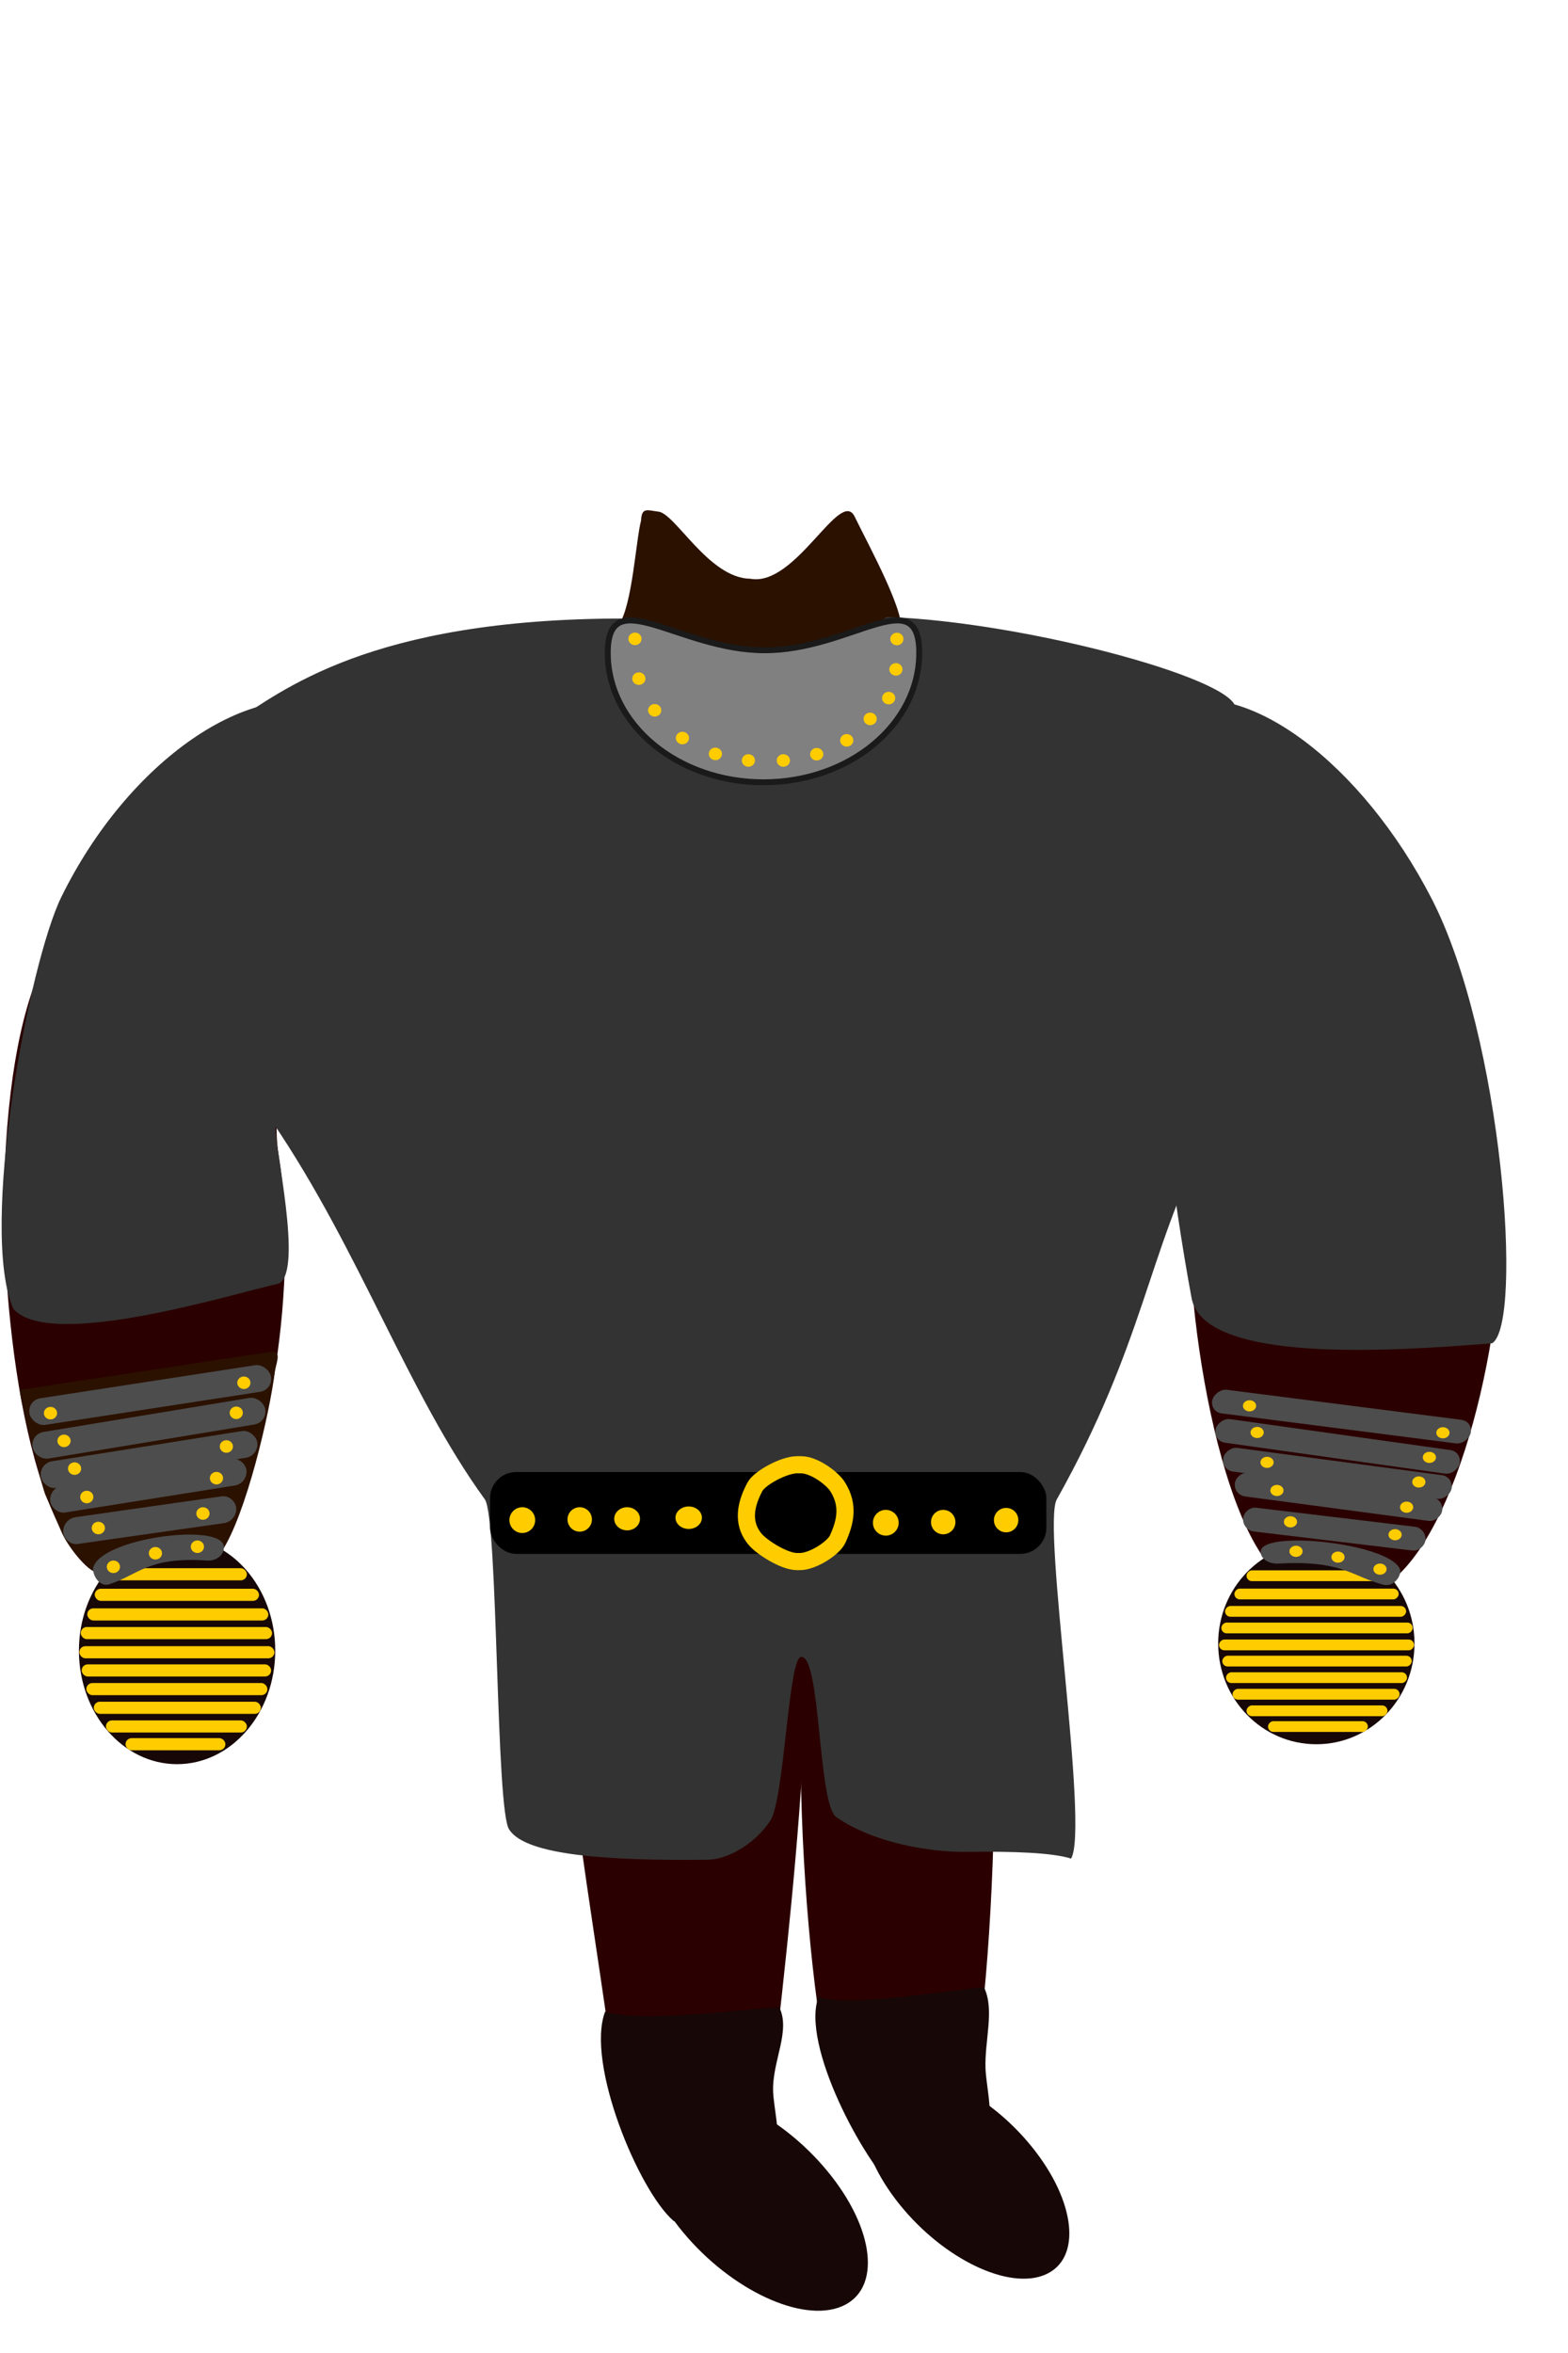 <?xml version="1.0" encoding="UTF-8" standalone="no"?>
<!-- Created with Inkscape (http://www.inkscape.org/) -->

<svg
   xmlns:dc="http://purl.org/dc/elements/1.1/"
   xmlns:cc="http://creativecommons.org/ns#"
   xmlns:rdf="http://www.w3.org/1999/02/22-rdf-syntax-ns#"
   xmlns:svg="http://www.w3.org/2000/svg"
   xmlns="http://www.w3.org/2000/svg"
   xmlns:sodipodi="http://sodipodi.sourceforge.net/DTD/sodipodi-0.dtd"
   xmlns:inkscape="http://www.inkscape.org/namespaces/inkscape"
   width="300"
   height="450"
   viewBox="0 0 79.375 119.063"
   version="1.1"
   id="svg8"
   inkscape:version="0.92.4 (5da689c313, 2019-01-14)"
   sodipodi:docname="cloth5.svg"
   inkscape:export-filename="D:\niebezpieczenstwo\EPI\Rok III\Interfejsy - projekt\miecze_i_topory\static\img\items\cloth5.png"
   inkscape:export-xdpi="158"
   inkscape:export-ydpi="158">
  <defs
     id="defs2">
    <pattern
       y="0"
       x="0"
       height="6"
       width="6"
       patternUnits="userSpaceOnUse"
       id="EMFhbasepattern" />
  </defs>
  <sodipodi:namedview
     id="base"
     pagecolor="#ffffff"
     bordercolor="#666666"
     borderopacity="1.0"
     inkscape:pageopacity="0"
     inkscape:pageshadow="2"
     inkscape:zoom="22.4"
     inkscape:cx="148.40495"
     inkscape:cy="335.33721"
     inkscape:document-units="mm"
     inkscape:current-layer="layer1"
     showgrid="false"
     units="px"
     inkscape:window-width="1680"
     inkscape:window-height="987"
     inkscape:window-x="-4"
     inkscape:window-y="-4"
     inkscape:window-maximized="1"
     inkscape:snap-bbox="false"
     inkscape:snap-global="false" />
  <g
     inkscape:label="Layer 1"
     inkscape:groupmode="layer"
     id="layer1"
     transform="translate(0,-177.937)">
    <path
       style="opacity:1;fill:#2b1100;fill-opacity:1;stroke:none;stroke-width:0.071;stroke-miterlimit:4;stroke-dasharray:none;stroke-opacity:1"
       d="m 33.305,203.822 c 0.865,0.052 2.56,3.375 4.681,3.4 2.292,0.428 4.548,-4.641 5.279,-3.143 0.734,1.509 2.671,5.019 2.331,5.929 -0.53,1.419 1.461,2.679 2.236,3.928 l -18.629,0.284 c 0.854,-1.517 1.143,-3.177 2.136,-4.686 0.677,-1.029 0.848,-4.25 1.111,-5.251 0.033,-0.669 0.284,-0.54 0.854,-0.46 z"
       id="rect887"
       inkscape:connector-curvature="0"
       sodipodi:nodetypes="cccsccsccc"
       inkscape:export-xdpi="158"
       inkscape:export-ydpi="158" />
    <path
       style="opacity:1;fill:#2b0000;fill-opacity:1;stroke:none;stroke-width:0.076;stroke-miterlimit:4;stroke-dasharray:none;stroke-opacity:1"
       d="m 60.629,236.025 c -1.22,3.541 0.279,16.763 3.496,20.946 2.562,-1.385 5.635,-0.259 6.736,0.585 3.45,-3.367 5.737,-13.946 5.01,-20.491 -0.852,-7.666 -3.455,-14.272 -7.712,-14.659 -2.413,-0.219 -10.317,3.291 -11.454,6.49 -0.87,2.445 4.784,4.635 3.925,7.129 z"
       id="path836-5-7"
       inkscape:connector-curvature="0"
       sodipodi:nodetypes="sccssss"
       inkscape:export-xdpi="158"
       inkscape:export-ydpi="158" />
    <path
       style="opacity:1;fill:#2b0000;fill-opacity:1;stroke:none;stroke-width:0.075;stroke-miterlimit:4;stroke-dasharray:none;stroke-opacity:1"
       d="m 14.112,236.428 c 0.995,6.119 -0.362,15.851 -3.261,19.846 -2.462,-1.385 -4.732,0.54 -5.79,1.384 C 1.204,255.373 -0.061,243.412 0.246,236.837 0.735,226.383 3.566,222.895 7.657,222.508 c 2.319,-0.219 5.594,1.638 6.687,4.836 0.836,2.445 -0.769,5.786 -0.233,9.084 z"
       id="path836-5"
       inkscape:connector-curvature="0"
       sodipodi:nodetypes="sccssss"
       inkscape:export-xdpi="158"
       inkscape:export-ydpi="158" />
    <path
       transform="matrix(0.933,0.361,-0.451,0.893,0,0)"
       style="opacity:1;fill:#333333;fill-opacity:1;stroke:none;stroke-width:0.075;stroke-miterlimit:4;stroke-dasharray:none;stroke-opacity:1"
       d="m 119.988,208.07 c 0,2.49 -1.908,4.774 -1.081,6.981 0.316,0.843 4.552,6.293 3.737,7.357 -1.797,1.277 -8.863,7.412 -11.487,6.066 -3.388,-3.149 -7.208,-16.675 -7.247,-20.403 -0.082,-7.725 3.599,-13.973 8.039,-13.973 4.44,0 8.039,6.256 8.039,13.973 z"
       id="path836"
       inkscape:connector-curvature="0"
       sodipodi:nodetypes="ssccsss" />
    <path
       transform="matrix(-0.933,0.361,0.451,0.893,0,0)"
       style="opacity:1;fill:#333333;fill-opacity:1;stroke:none;stroke-width:0.075;stroke-miterlimit:4;stroke-dasharray:none;stroke-opacity:1"
       d="m 51.058,235.56 c 1.396,2.839 3.638,9.131 5.163,14.478 1.023,3.35 -7.736,6.204 -12.594,7.697 -1.854,-0.328 -7.5,-14.312 -7.441,-22.176 0.058,-7.711 3.329,-13.973 7.436,-13.973 4.107,0 3.891,6.76 7.436,13.973 z"
       id="path836-3"
       inkscape:connector-curvature="0"
       sodipodi:nodetypes="sccsss" />
    <path
       style="opacity:1;fill:#2b0000;fill-opacity:1;stroke:none;stroke-width:0.057;stroke-miterlimit:4;stroke-dasharray:none;stroke-opacity:1"
       d="m 39.669,255.979 c 0.065,0 0.07,0.073 0.118,0.117 2.205,2.037 0.273,18.899 -0.907,28.865 -3.259,-0.423 -4.88,0.093 -7.588,-0.601 -1.324,-10.67 -4.761,-27.477 -1.751,-28.857 2.741,-0.285 7.202,0.476 10.128,0.476 z"
       id="rect891"
       inkscape:connector-curvature="0"
       sodipodi:nodetypes="cscccc"
       inkscape:export-xdpi="158"
       inkscape:export-ydpi="158" />
    <path
       style="opacity:1;fill:#2b0000;fill-opacity:1;stroke:none;stroke-width:0.055;stroke-miterlimit:4;stroke-dasharray:none;stroke-opacity:1"
       d="m 39.531,255.965 9.37,0.378 c 2.59,2.722 1.118,27.317 -0.013,27.176 -2.664,-0.282 -3.933,0.884 -6.348,0.109 -1.149,0.646 -3.217,-19.513 -1.082,-26.769 0.018,-0.061 -1.99,-0.897 -1.927,-0.894 z"
       id="rect891-7"
       inkscape:connector-curvature="0"
       sodipodi:nodetypes="ccccssc"
       inkscape:export-xdpi="158"
       inkscape:export-ydpi="158" />
    <rect
       style="opacity:1;fill:#2b0000;fill-opacity:1;stroke:none;stroke-width:0.04;stroke-miterlimit:4;stroke-dasharray:none;stroke-opacity:1"
       id="rect916"
       width="18.851"
       height="5.433"
       x="29.995"
       y="255.98"
       ry="0.061"
       inkscape:export-xdpi="158"
       inkscape:export-ydpi="158" />
    <ellipse
       style="opacity:1;fill:#170707;fill-opacity:1;stroke:none;stroke-width:0.068;stroke-miterlimit:4;stroke-dasharray:none;stroke-opacity:1"
       id="path953"
       cx="293.337"
       cy="161.882"
       rx="6.898"
       ry="3.964"
       transform="matrix(0.638,0.77,-0.92,0.392,0,0)"
       inkscape:export-xdpi="158"
       inkscape:export-ydpi="158" />
    <path
       style="opacity:1;fill:#170707;fill-opacity:1;stroke:none;stroke-width:0.07;stroke-miterlimit:4;stroke-dasharray:none;stroke-opacity:1"
       d="m 34.1,290.32 c -1.779,-1.535 -4.46,-8.009 -3.466,-10.598 1.733,0.588 7.027,-0.115 8.807,-0.232 0.609,1.215 -0.363,2.748 -0.304,4.286 0.03,0.784 0.376,2.208 0.172,2.921 -0.753,2.636 -3.331,3.914 -5.209,3.624 z"
       id="path953-9"
       inkscape:connector-curvature="0"
       sodipodi:nodetypes="cccsscc"
       inkscape:export-xdpi="158"
       inkscape:export-ydpi="158" />
    <ellipse
       style="opacity:1;fill:#170707;fill-opacity:1;stroke:none;stroke-width:0.063;stroke-miterlimit:4;stroke-dasharray:none;stroke-opacity:1"
       id="path953-3"
       cx="293.884"
       cy="148.108"
       rx="6.422"
       ry="3.65"
       transform="matrix(0.628,0.778,-0.916,0.401,0,0)"
       inkscape:export-xdpi="158"
       inkscape:export-ydpi="158" />
    <path
       style="opacity:1;fill:#170707;fill-opacity:1;stroke:none;stroke-width:0.064;stroke-miterlimit:4;stroke-dasharray:none;stroke-opacity:1"
       d="m 45.343,288.773 c -1.605,-1.443 -4.807,-7.361 -3.91,-9.794 1.564,0.553 6.773,-0.372 8.379,-0.482 0.55,1.143 0.023,2.678 0.077,4.123 0.027,0.737 0.339,2.076 0.156,2.746 -0.679,2.478 -3.006,3.68 -4.701,3.407 z"
       id="path953-9-3"
       inkscape:connector-curvature="0"
       sodipodi:nodetypes="cccssc"
       inkscape:export-xdpi="158"
       inkscape:export-ydpi="158" />
    <ellipse
       style="opacity:1;fill:#170707;fill-opacity:1;stroke:none;stroke-width:0.301;stroke-miterlimit:4;stroke-dasharray:none;stroke-opacity:1"
       id="path1686"
       cx="8.964"
       cy="261.459"
       rx="4.969"
       ry="5.746"
       inkscape:export-xdpi="158"
       inkscape:export-ydpi="158" />
    <path
       style="opacity:1;fill:#333333;fill-opacity:1;stroke:none;stroke-width:0.061;stroke-miterlimit:4;stroke-dasharray:none;stroke-opacity:1"
       d="m 32.155,209.202 c 3.401,2.887 8.099,3.156 12.736,-0.046 7.127,0.24 18.383,3.319 17.617,4.77 -2.673,5.068 -5.414,11.75 -1.557,21.903 -2.807,5.41 -3.046,10.115 -7.456,17.982 -0.756,1.348 1.654,16.594 0.725,18.171 -0.968,-0.301 -2.894,-0.371 -5.308,-0.339 -1.708,0.023 -4.644,-0.413 -6.577,-1.76 -0.938,-0.654 -0.772,-8.145 -1.777,-8.11 -0.656,0.023 -0.844,7.219 -1.569,8.3 -0.896,1.337 -2.329,1.957 -3.108,1.966 -4.999,0.06 -9.246,-0.2 -10.095,-1.515 -0.7,-0.828 -0.562,-15.781 -1.244,-16.721 -3.894,-5.362 -6.318,-12.56 -10.724,-19.055 2.004,-7.614 1.771,-15.037 -2.028,-19.855 -0.069,-0.175 -0.111,-0.279 0.024,-0.421 2.394,-1.485 6.774,-5.237 19.77,-5.237 z"
       id="rect833"
       inkscape:connector-curvature="0"
       sodipodi:nodetypes="ccscscssssscsccccc"
       inkscape:export-xdpi="158"
       inkscape:export-ydpi="158" />
    <path
       style="opacity:1;fill:#808080;fill-opacity:1;stroke:#1a1a1a;stroke-width:0.3;stroke-miterlimit:4;stroke-dasharray:none;stroke-opacity:1"
       d="m 46.533,210.974 c 4e-6,3.616 -3.53,6.548 -7.884,6.548 -4.354,0 -7.884,-2.932 -7.884,-6.548 2e-6,-3.616 3.597,-0.134 7.951,-0.134 4.354,0 7.818,-3.483 7.818,0.134 z"
       id="path1701"
       inkscape:connector-curvature="0"
       sodipodi:nodetypes="sssss" />
    <path
       style="opacity:1;fill:#2b1100;fill-opacity:1;stroke:none;stroke-width:0.131;stroke-miterlimit:4;stroke-dasharray:none;stroke-opacity:1"
       d="M 0.996,248.269 13.545,246.366 c 0.742,-0.172 0.495,0.367 0.376,0.913 -0.256,2.151 -1.469,7.314 -2.696,9.159 -3.024,-0.048 -2.725,-0.068 -6.293,1.01 -0.284,0.214 -1.438,-1.113 -1.82,-1.995 L 2.282,253.541 C 2.043,252.862 1.061,248.986 0.996,248.269 Z"
       id="rect1207"
       inkscape:connector-curvature="0"
       sodipodi:nodetypes="cccccscc" />
    <rect
       style="opacity:1;fill:#ffcc00;fill-opacity:1;stroke:none;stroke-width:0.085;stroke-miterlimit:4;stroke-dasharray:none;stroke-opacity:1"
       id="rect1352-0"
       width="6.709"
       height="0.614"
       x="5.788"
       y="257.289"
       ry="0.307" />
    <path
       style="opacity:1;fill:#4d4d4d;fill-opacity:1;stroke:none;stroke-width:2.883;stroke-miterlimit:4;stroke-dasharray:none;stroke-opacity:1"
       d="m 11.334,256.216 c 0,0.445 -0.409,0.715 -0.855,0.685 -3.022,-0.203 -3.465,0.734 -4.962,1.205 -0.426,0.134 -0.807,-0.358 -0.807,-0.803 0.286,-1.534 6.585,-2.369 6.624,-1.087 z"
       id="rect1122"
       inkscape:connector-curvature="0"
       sodipodi:nodetypes="csscc"
       inkscape:export-xdpi="158"
       inkscape:export-ydpi="158" />
    <rect
       style="opacity:1;fill:#000000;fill-opacity:1;stroke:none;stroke-width:0.095;stroke-miterlimit:4;stroke-dasharray:none;stroke-opacity:1"
       id="rect1010"
       width="28.162"
       height="4.143"
       x="24.807"
       y="252.422"
       ry="1.323"
       inkscape:export-xdpi="158"
       inkscape:export-ydpi="158" />
    <path
       style="opacity:1;fill:none;fill-opacity:1;stroke:#ffcc00;stroke-width:0.868;stroke-miterlimit:4;stroke-dasharray:none;stroke-opacity:1"
       d="m 38.216,255.815 c -0.537,-0.65 -0.615,-1.498 -0.002,-2.644 0.243,-0.453 1.478,-1.116 2.127,-1.116 l 0.213,-9e-5 c 0.649,-2.6e-4 1.573,0.672 1.85,1.115 0.599,0.956 0.38,1.81 0.002,2.644 -0.21,0.463 -1.262,1.139 -1.911,1.139 l -0.151,6e-5 c -0.649,2.6e-4 -1.785,-0.723 -2.128,-1.138 z"
       id="rect1012"
       inkscape:connector-curvature="0"
       sodipodi:nodetypes="sssssssss"
       inkscape:export-xdpi="158"
       inkscape:export-ydpi="158" />
    <ellipse
       style="opacity:1;fill:#ffcc00;fill-opacity:1;stroke:#000000;stroke-width:0.1;stroke-miterlimit:4;stroke-dasharray:none;stroke-opacity:1"
       id="path1081"
       cx="31.745"
       cy="254.789"
       rx="0.702"
       ry="0.635" />
    <ellipse
       style="opacity:1;fill:#ffcc00;fill-opacity:1;stroke:#000000;stroke-width:0.116;stroke-miterlimit:4;stroke-dasharray:none;stroke-opacity:1"
       id="path1083"
       cx="34.863"
       cy="254.734"
       rx="0.727"
       ry="0.627" />
    <circle
       style="opacity:1;fill:#ffcc00;fill-opacity:1;stroke:#000000;stroke-width:0.1;stroke-miterlimit:4;stroke-dasharray:none;stroke-opacity:1"
       id="path1085"
       cx="44.841"
       cy="254.989"
       r="0.702" />
    <circle
       style="opacity:1;fill:#ffcc00;fill-opacity:1;stroke:#000000;stroke-width:0.1;stroke-miterlimit:4;stroke-dasharray:none;stroke-opacity:1"
       id="path1087"
       cx="47.747"
       cy="254.956"
       r="0.668" />
    <circle
       style="opacity:1;fill:#ffcc00;fill-opacity:1;stroke:#000000;stroke-width:0.1;stroke-miterlimit:4;stroke-dasharray:none;stroke-opacity:1"
       id="path1085-6"
       cx="26.439"
       cy="254.856"
       r="0.702" />
    <circle
       style="opacity:1;fill:#ffcc00;fill-opacity:1;stroke:#000000;stroke-width:0.1;stroke-miterlimit:4;stroke-dasharray:none;stroke-opacity:1"
       id="path1087-9"
       cx="29.346"
       cy="254.822"
       r="0.668" />
    <circle
       style="opacity:1;fill:#ffcc00;fill-opacity:1;stroke:#000000;stroke-width:0.1;stroke-miterlimit:4;stroke-dasharray:none;stroke-opacity:1"
       id="path1087-3"
       cx="50.932"
       cy="254.856"
       r="0.668" />
    <rect
       style="opacity:1;fill:#4d4d4d;fill-opacity:1;stroke:none;stroke-width:0.116;stroke-miterlimit:4;stroke-dasharray:none;stroke-opacity:1"
       id="rect1210"
       width="12.371"
       height="1.37"
       x="-45.489"
       y="246.314"
       ry="0.685"
       transform="matrix(0.988,-0.152,0.188,0.982,0,0)" />
    <rect
       style="opacity:1;fill:#4d4d4d;fill-opacity:1;stroke:none;stroke-width:0.113;stroke-miterlimit:4;stroke-dasharray:none;stroke-opacity:1"
       id="rect1210-0"
       width="11.928"
       height="1.368"
       x="-44.829"
       y="247.405"
       ry="0.684"
       transform="matrix(0.987,-0.163,0.185,0.983,0,0)" />
    <rect
       style="opacity:1;fill:#4d4d4d;fill-opacity:1;stroke:none;stroke-width:0.109;stroke-miterlimit:4;stroke-dasharray:none;stroke-opacity:1"
       id="rect1210-0-2"
       width="11.087"
       height="1.365"
       x="-37.348"
       y="249.11"
       ry="0.683"
       transform="matrix(0.988,-0.157,0.156,0.988,0,0)" />
    <rect
       style="opacity:1;fill:#4d4d4d;fill-opacity:1;stroke:none;stroke-width:0.097;stroke-miterlimit:4;stroke-dasharray:none;stroke-opacity:1"
       id="rect1210-0-7"
       width="8.844"
       height="1.361"
       x="-16.768"
       y="253.198"
       ry="0.68"
       transform="matrix(0.99,-0.141,0.078,0.997,0,0)" />
    <rect
       style="opacity:1;fill:#4d4d4d;fill-opacity:1;stroke:none;stroke-width:0.104;stroke-miterlimit:4;stroke-dasharray:none;stroke-opacity:1"
       id="rect1210-0-7-2"
       width="10.052"
       height="1.362"
       x="-28.474"
       y="250.761"
       ry="0.681"
       transform="matrix(0.988,-0.157,0.122,0.992,0,0)" />
    <ellipse
       style="opacity:1;fill:#ffcc00;fill-opacity:1;stroke:none;stroke-width:0.1;stroke-miterlimit:4;stroke-dasharray:none;stroke-opacity:1"
       id="path1263"
       cx="2.556"
       cy="249.443"
       rx="0.334"
       ry="0.317" />
    <ellipse
       style="opacity:1;fill:#ffcc00;fill-opacity:1;stroke:none;stroke-width:0.1;stroke-miterlimit:4;stroke-dasharray:none;stroke-opacity:1"
       id="path1263-9"
       cx="12.345"
       cy="247.906"
       rx="0.334"
       ry="0.317" />
    <ellipse
       style="opacity:1;fill:#ffcc00;fill-opacity:1;stroke:none;stroke-width:0.1;stroke-miterlimit:4;stroke-dasharray:none;stroke-opacity:1"
       id="path1263-0"
       cx="11.96"
       cy="249.426"
       rx="0.334"
       ry="0.317" />
    <ellipse
       style="opacity:1;fill:#ffcc00;fill-opacity:1;stroke:none;stroke-width:0.1;stroke-miterlimit:4;stroke-dasharray:none;stroke-opacity:1"
       id="path1263-4"
       cx="11.459"
       cy="251.13"
       rx="0.334"
       ry="0.317" />
    <ellipse
       style="opacity:1;fill:#ffcc00;fill-opacity:1;stroke:none;stroke-width:0.1;stroke-miterlimit:4;stroke-dasharray:none;stroke-opacity:1"
       id="path1263-7"
       cx="10.958"
       cy="252.733"
       rx="0.334"
       ry="0.317" />
    <ellipse
       style="opacity:1;fill:#ffcc00;fill-opacity:1;stroke:none;stroke-width:0.1;stroke-miterlimit:4;stroke-dasharray:none;stroke-opacity:1"
       id="path1263-2"
       cx="10.273"
       cy="254.521"
       rx="0.334"
       ry="0.317" />
    <ellipse
       style="opacity:1;fill:#ffcc00;fill-opacity:1;stroke:none;stroke-width:0.1;stroke-miterlimit:4;stroke-dasharray:none;stroke-opacity:1"
       id="path1263-71"
       cx="4.978"
       cy="255.256"
       rx="0.334"
       ry="0.317" />
    <ellipse
       style="opacity:1;fill:#ffcc00;fill-opacity:1;stroke:none;stroke-width:0.1;stroke-miterlimit:4;stroke-dasharray:none;stroke-opacity:1"
       id="path1263-02"
       cx="4.393"
       cy="253.686"
       rx="0.334"
       ry="0.317" />
    <ellipse
       style="opacity:1;fill:#ffcc00;fill-opacity:1;stroke:none;stroke-width:0.1;stroke-miterlimit:4;stroke-dasharray:none;stroke-opacity:1"
       id="path1263-49"
       cx="3.775"
       cy="252.249"
       rx="0.334"
       ry="0.317" />
    <ellipse
       style="opacity:1;fill:#ffcc00;fill-opacity:1;stroke:none;stroke-width:0.1;stroke-miterlimit:4;stroke-dasharray:none;stroke-opacity:1"
       id="path1263-1"
       cx="3.241"
       cy="250.846"
       rx="0.334"
       ry="0.317" />
    <ellipse
       style="opacity:1;fill:#ffcc00;fill-opacity:1;stroke:none;stroke-width:0.1;stroke-miterlimit:4;stroke-dasharray:none;stroke-opacity:1"
       id="path1263-94"
       cx="9.993"
       cy="256.202"
       rx="0.334"
       ry="0.317" />
    <ellipse
       style="opacity:1;fill:#ffcc00;fill-opacity:1;stroke:none;stroke-width:0.1;stroke-miterlimit:4;stroke-dasharray:none;stroke-opacity:1"
       id="path1263-98"
       cx="7.867"
       cy="256.533"
       rx="0.334"
       ry="0.317" />
    <ellipse
       style="opacity:1;fill:#ffcc00;fill-opacity:1;stroke:none;stroke-width:0.1;stroke-miterlimit:4;stroke-dasharray:none;stroke-opacity:1"
       id="path1263-6"
       cx="5.741"
       cy="257.218"
       rx="0.334"
       ry="0.317" />
    <rect
       style="opacity:1;fill:#ffcc00;fill-opacity:1;stroke:none;stroke-width:0.103;stroke-miterlimit:4;stroke-dasharray:none;stroke-opacity:1"
       id="rect1352"
       width="9.875"
       height="0.614"
       x="4.016"
       y="261.234"
       ry="0.307" />
    <rect
       style="opacity:1;fill:#ffcc00;fill-opacity:1;stroke:none;stroke-width:0.102;stroke-miterlimit:4;stroke-dasharray:none;stroke-opacity:1"
       id="rect1352-2"
       width="9.686"
       height="0.614"
       x="4.087"
       y="260.265"
       ry="0.307" />
    <rect
       style="opacity:1;fill:#ffcc00;fill-opacity:1;stroke:none;stroke-width:0.099;stroke-miterlimit:4;stroke-dasharray:none;stroke-opacity:1"
       id="rect1352-7"
       width="9.166"
       height="0.614"
       x="4.418"
       y="259.32"
       ry="0.307" />
    <rect
       style="opacity:1;fill:#ffcc00;fill-opacity:1;stroke:none;stroke-width:0.094;stroke-miterlimit:4;stroke-dasharray:none;stroke-opacity:1"
       id="rect1352-75"
       width="8.315"
       height="0.614"
       x="4.796"
       y="258.328"
       ry="0.307" />
    <rect
       style="opacity:1;fill:#ffcc00;fill-opacity:1;stroke:none;stroke-width:0.101;stroke-miterlimit:4;stroke-dasharray:none;stroke-opacity:1"
       id="rect1352-6"
       width="9.591"
       height="0.614"
       x="4.134"
       y="262.155"
       ry="0.307" />
    <rect
       style="opacity:1;fill:#ffcc00;fill-opacity:1;stroke:none;stroke-width:0.099;stroke-miterlimit:4;stroke-dasharray:none;stroke-opacity:1"
       id="rect1352-5"
       width="9.166"
       height="0.614"
       x="4.37"
       y="263.1"
       ry="0.307" />
    <rect
       style="opacity:1;fill:#ffcc00;fill-opacity:1;stroke:none;stroke-width:0.095;stroke-miterlimit:4;stroke-dasharray:none;stroke-opacity:1"
       id="rect1352-8"
       width="8.457"
       height="0.614"
       x="4.748"
       y="264.045"
       ry="0.307" />
    <rect
       style="opacity:1;fill:#ffcc00;fill-opacity:1;stroke:none;stroke-width:0.087;stroke-miterlimit:4;stroke-dasharray:none;stroke-opacity:1"
       id="rect1352-752"
       width="7.134"
       height="0.614"
       x="5.363"
       y="264.99"
       ry="0.307" />
    <rect
       style="opacity:1;fill:#ffcc00;fill-opacity:1;stroke:none;stroke-width:0.074;stroke-miterlimit:4;stroke-dasharray:none;stroke-opacity:1"
       id="rect1352-4"
       width="5.055"
       height="0.614"
       x="6.355"
       y="265.888"
       ry="0.307" />
    <ellipse
       style="opacity:1;fill:#170707;fill-opacity:1;stroke:none;stroke-width:0.283;stroke-miterlimit:4;stroke-dasharray:none;stroke-opacity:1"
       id="path1686-2"
       cx="-66.635"
       cy="261.098"
       rx="4.969"
       ry="5.099"
       inkscape:export-xdpi="158"
       inkscape:export-ydpi="158"
       transform="scale(-1,1)" />
    <rect
       style="opacity:1;fill:#ffcc00;fill-opacity:1;stroke:none;stroke-width:0.08;stroke-miterlimit:4;stroke-dasharray:none;stroke-opacity:1"
       id="rect1352-0-9"
       width="6.709"
       height="0.545"
       x="-69.811"
       y="257.398"
       ry="0.273"
       transform="scale(-1,1)" />
    <path
       style="opacity:1;fill:#4d4d4d;fill-opacity:1;stroke:none;stroke-width:2.806;stroke-miterlimit:4;stroke-dasharray:none;stroke-opacity:1"
       d="m 63.816,256.447 c 0,0.395 0.436,0.635 0.913,0.608 3.227,-0.18 3.7,0.651 5.298,1.069 0.455,0.119 0.862,-0.318 0.862,-0.713 -0.305,-1.361 -7.031,-2.102 -7.073,-0.964 z"
       id="rect1122-6"
       inkscape:connector-curvature="0"
       sodipodi:nodetypes="csscc"
       inkscape:export-xdpi="158"
       inkscape:export-ydpi="158" />
    <rect
       style="opacity:1;fill:#4d4d4d;fill-opacity:1;stroke:none;stroke-width:0.113;stroke-miterlimit:4;stroke-dasharray:none;stroke-opacity:1"
       id="rect1210-3"
       width="13.182"
       height="1.225"
       x="-129.304"
       y="239.668"
       ry="0.613"
       transform="matrix(-0.992,-0.127,-0.224,0.974,0,0)" />
    <rect
       style="opacity:1;fill:#4d4d4d;fill-opacity:1;stroke:none;stroke-width:0.11;stroke-miterlimit:4;stroke-dasharray:none;stroke-opacity:1"
       id="rect1210-0-5"
       width="12.478"
       height="1.222"
       x="-127.257"
       y="239.454"
       ry="0.611"
       transform="matrix(-0.99,-0.139,-0.217,0.976,0,0)" />
    <rect
       style="opacity:1;fill:#4d4d4d;fill-opacity:1;stroke:none;stroke-width:0.106;stroke-miterlimit:4;stroke-dasharray:none;stroke-opacity:1"
       id="rect1210-0-2-3"
       width="11.666"
       height="1.218"
       x="-119.018"
       y="241.048"
       ry="0.609"
       transform="matrix(-0.991,-0.132,-0.184,0.983,0,0)" />
    <rect
       style="opacity:1;fill:#4d4d4d;fill-opacity:1;stroke:none;stroke-width:0.094;stroke-miterlimit:4;stroke-dasharray:none;stroke-opacity:1"
       id="rect1210-0-7-3"
       width="9.294"
       height="1.209"
       x="-95.656"
       y="244.858"
       ry="0.604"
       transform="matrix(-0.993,-0.119,-0.093,0.996,0,0)" />
    <rect
       style="opacity:1;fill:#4d4d4d;fill-opacity:1;stroke:none;stroke-width:0.101;stroke-miterlimit:4;stroke-dasharray:none;stroke-opacity:1"
       id="rect1210-0-7-2-8"
       width="10.586"
       height="1.212"
       x="-109.169"
       y="242.028"
       ry="0.606"
       transform="matrix(-0.991,-0.132,-0.145,0.989,0,0)" />
    <ellipse
       style="opacity:1;fill:#ffcc00;fill-opacity:1;stroke:none;stroke-width:0.094;stroke-miterlimit:4;stroke-dasharray:none;stroke-opacity:1"
       id="path1263-5"
       cx="-73.043"
       cy="250.436"
       rx="0.334"
       ry="0.282"
       transform="scale(-1,1)" />
    <ellipse
       style="opacity:1;fill:#ffcc00;fill-opacity:1;stroke:none;stroke-width:0.094;stroke-miterlimit:4;stroke-dasharray:none;stroke-opacity:1"
       id="path1263-9-4"
       cx="-63.254"
       cy="249.072"
       rx="0.334"
       ry="0.282"
       transform="scale(-1,1)" />
    <ellipse
       style="opacity:1;fill:#ffcc00;fill-opacity:1;stroke:none;stroke-width:0.094;stroke-miterlimit:4;stroke-dasharray:none;stroke-opacity:1"
       id="path1263-0-3"
       cx="-63.639"
       cy="250.421"
       rx="0.334"
       ry="0.282"
       transform="scale(-1,1)" />
    <ellipse
       style="opacity:1;fill:#ffcc00;fill-opacity:1;stroke:none;stroke-width:0.094;stroke-miterlimit:4;stroke-dasharray:none;stroke-opacity:1"
       id="path1263-4-9"
       cx="-64.14"
       cy="251.933"
       rx="0.334"
       ry="0.282"
       transform="scale(-1,1)" />
    <ellipse
       style="opacity:1;fill:#ffcc00;fill-opacity:1;stroke:none;stroke-width:0.094;stroke-miterlimit:4;stroke-dasharray:none;stroke-opacity:1"
       id="path1263-7-8"
       cx="-64.641"
       cy="253.356"
       rx="0.334"
       ry="0.282"
       transform="scale(-1,1)" />
    <ellipse
       style="opacity:1;fill:#ffcc00;fill-opacity:1;stroke:none;stroke-width:0.094;stroke-miterlimit:4;stroke-dasharray:none;stroke-opacity:1"
       id="path1263-2-0"
       cx="-65.326"
       cy="254.942"
       rx="0.334"
       ry="0.282"
       transform="scale(-1,1)" />
    <ellipse
       style="opacity:1;fill:#ffcc00;fill-opacity:1;stroke:none;stroke-width:0.094;stroke-miterlimit:4;stroke-dasharray:none;stroke-opacity:1"
       id="path1263-71-1"
       cx="-70.621"
       cy="255.594"
       rx="0.334"
       ry="0.282"
       transform="scale(-1,1)" />
    <ellipse
       style="opacity:1;fill:#ffcc00;fill-opacity:1;stroke:none;stroke-width:0.094;stroke-miterlimit:4;stroke-dasharray:none;stroke-opacity:1"
       id="path1263-02-0"
       cx="-71.206"
       cy="254.201"
       rx="0.334"
       ry="0.282"
       transform="scale(-1,1)" />
    <ellipse
       style="opacity:1;fill:#ffcc00;fill-opacity:1;stroke:none;stroke-width:0.094;stroke-miterlimit:4;stroke-dasharray:none;stroke-opacity:1"
       id="path1263-49-8"
       cx="-71.824"
       cy="252.926"
       rx="0.334"
       ry="0.282"
       transform="scale(-1,1)" />
    <ellipse
       style="opacity:1;fill:#ffcc00;fill-opacity:1;stroke:none;stroke-width:0.094;stroke-miterlimit:4;stroke-dasharray:none;stroke-opacity:1"
       id="path1263-1-1"
       cx="-72.358"
       cy="251.681"
       rx="0.334"
       ry="0.282"
       transform="scale(-1,1)" />
    <ellipse
       style="opacity:1;fill:#ffcc00;fill-opacity:1;stroke:none;stroke-width:0.094;stroke-miterlimit:4;stroke-dasharray:none;stroke-opacity:1"
       id="path1263-94-4"
       cx="-65.606"
       cy="256.434"
       rx="0.334"
       ry="0.282"
       transform="scale(-1,1)" />
    <ellipse
       style="opacity:1;fill:#ffcc00;fill-opacity:1;stroke:none;stroke-width:0.094;stroke-miterlimit:4;stroke-dasharray:none;stroke-opacity:1"
       id="path1263-98-6"
       cx="-67.732"
       cy="256.728"
       rx="0.334"
       ry="0.282"
       transform="scale(-1,1)" />
    <ellipse
       style="opacity:1;fill:#ffcc00;fill-opacity:1;stroke:none;stroke-width:0.094;stroke-miterlimit:4;stroke-dasharray:none;stroke-opacity:1"
       id="path1263-6-9"
       cx="-69.858"
       cy="257.336"
       rx="0.334"
       ry="0.282"
       transform="scale(-1,1)" />
    <rect
       style="opacity:1;fill:#ffcc00;fill-opacity:1;stroke:none;stroke-width:0.097;stroke-miterlimit:4;stroke-dasharray:none;stroke-opacity:1"
       id="rect1352-1"
       width="9.875"
       height="0.545"
       x="-71.583"
       y="260.899"
       ry="0.273"
       transform="scale(-1,1)" />
    <rect
       style="opacity:1;fill:#ffcc00;fill-opacity:1;stroke:none;stroke-width:0.096;stroke-miterlimit:4;stroke-dasharray:none;stroke-opacity:1"
       id="rect1352-2-2"
       width="9.686"
       height="0.545"
       x="-71.512"
       y="260.04"
       ry="0.273"
       transform="scale(-1,1)" />
    <rect
       style="opacity:1;fill:#ffcc00;fill-opacity:1;stroke:none;stroke-width:0.093;stroke-miterlimit:4;stroke-dasharray:none;stroke-opacity:1"
       id="rect1352-7-5"
       width="9.166"
       height="0.545"
       x="-71.181"
       y="259.201"
       ry="0.273"
       transform="scale(-1,1)" />
    <rect
       style="opacity:1;fill:#ffcc00;fill-opacity:1;stroke:none;stroke-width:0.089;stroke-miterlimit:4;stroke-dasharray:none;stroke-opacity:1"
       id="rect1352-75-0"
       width="8.315"
       height="0.545"
       x="-70.803"
       y="258.321"
       ry="0.273"
       transform="scale(-1,1)" />
    <rect
       style="opacity:1;fill:#ffcc00;fill-opacity:1;stroke:none;stroke-width:0.095;stroke-miterlimit:4;stroke-dasharray:none;stroke-opacity:1"
       id="rect1352-6-6"
       width="9.591"
       height="0.545"
       x="-71.465"
       y="261.717"
       ry="0.273"
       transform="scale(-1,1)" />
    <rect
       style="opacity:1;fill:#ffcc00;fill-opacity:1;stroke:none;stroke-width:0.093;stroke-miterlimit:4;stroke-dasharray:none;stroke-opacity:1"
       id="rect1352-5-6"
       width="9.166"
       height="0.545"
       x="-71.229"
       y="262.555"
       ry="0.273"
       transform="scale(-1,1)" />
    <rect
       style="opacity:1;fill:#ffcc00;fill-opacity:1;stroke:none;stroke-width:0.09;stroke-miterlimit:4;stroke-dasharray:none;stroke-opacity:1"
       id="rect1352-8-4"
       width="8.457"
       height="0.545"
       x="-70.851"
       y="263.394"
       ry="0.273"
       transform="scale(-1,1)" />
    <rect
       style="opacity:1;fill:#ffcc00;fill-opacity:1;stroke:none;stroke-width:0.082;stroke-miterlimit:4;stroke-dasharray:none;stroke-opacity:1"
       id="rect1352-752-3"
       width="7.134"
       height="0.545"
       x="-70.236"
       y="264.232"
       ry="0.273"
       transform="scale(-1,1)" />
    <rect
       style="opacity:1;fill:#ffcc00;fill-opacity:1;stroke:none;stroke-width:0.069;stroke-miterlimit:4;stroke-dasharray:none;stroke-opacity:1"
       id="rect1352-4-2"
       width="5.055"
       height="0.545"
       x="-69.244"
       y="265.029"
       ry="0.273"
       transform="scale(-1,1)" />
    <ellipse
       style="opacity:1;fill:#ffcc00;fill-opacity:1;stroke:none;stroke-width:0.1;stroke-miterlimit:4;stroke-dasharray:none;stroke-opacity:1"
       id="path1263-8"
       cx="32.143"
       cy="210.264"
       rx="0.334"
       ry="0.317" />
    <ellipse
       style="opacity:1;fill:#ffcc00;fill-opacity:1;stroke:none;stroke-width:0.1;stroke-miterlimit:4;stroke-dasharray:none;stroke-opacity:1"
       id="path1263-8-0"
       cx="32.34"
       cy="212.276"
       rx="0.334"
       ry="0.317" />
    <ellipse
       style="opacity:1;fill:#ffcc00;fill-opacity:1;stroke:none;stroke-width:0.1;stroke-miterlimit:4;stroke-dasharray:none;stroke-opacity:1"
       id="path1263-8-07"
       cx="33.141"
       cy="213.879"
       rx="0.334"
       ry="0.317" />
    <ellipse
       style="opacity:1;fill:#ffcc00;fill-opacity:1;stroke:none;stroke-width:0.1;stroke-miterlimit:4;stroke-dasharray:none;stroke-opacity:1"
       id="path1263-8-3"
       cx="34.545"
       cy="215.282"
       rx="0.334"
       ry="0.317" />
    <ellipse
       style="opacity:1;fill:#ffcc00;fill-opacity:1;stroke:none;stroke-width:0.1;stroke-miterlimit:4;stroke-dasharray:none;stroke-opacity:1"
       id="path1263-8-35"
       cx="36.215"
       cy="216.084"
       rx="0.334"
       ry="0.317" />
    <ellipse
       style="opacity:1;fill:#ffcc00;fill-opacity:1;stroke:none;stroke-width:0.1;stroke-miterlimit:4;stroke-dasharray:none;stroke-opacity:1"
       id="path1263-8-7"
       cx="37.885"
       cy="216.418"
       rx="0.334"
       ry="0.317" />
    <ellipse
       style="opacity:1;fill:#ffcc00;fill-opacity:1;stroke:none;stroke-width:0.1;stroke-miterlimit:4;stroke-dasharray:none;stroke-opacity:1"
       id="path1263-8-4"
       cx="39.656"
       cy="216.418"
       rx="0.334"
       ry="0.317" />
    <ellipse
       style="opacity:1;fill:#ffcc00;fill-opacity:1;stroke:none;stroke-width:0.1;stroke-miterlimit:4;stroke-dasharray:none;stroke-opacity:1"
       id="path1263-8-9"
       cx="41.343"
       cy="216.101"
       rx="0.334"
       ry="0.317" />
    <ellipse
       style="opacity:1;fill:#ffcc00;fill-opacity:1;stroke:none;stroke-width:0.1;stroke-miterlimit:4;stroke-dasharray:none;stroke-opacity:1"
       id="path1263-8-6"
       cx="42.863"
       cy="215.399"
       rx="0.334"
       ry="0.317" />
    <ellipse
       style="opacity:1;fill:#ffcc00;fill-opacity:1;stroke:none;stroke-width:0.1;stroke-miterlimit:4;stroke-dasharray:none;stroke-opacity:1"
       id="path1263-8-36"
       cx="44.049"
       cy="214.313"
       rx="0.334"
       ry="0.317" />
    <ellipse
       style="opacity:1;fill:#ffcc00;fill-opacity:1;stroke:none;stroke-width:0.1;stroke-miterlimit:4;stroke-dasharray:none;stroke-opacity:1"
       id="path1263-8-08"
       cx="44.985"
       cy="213.261"
       rx="0.334"
       ry="0.317" />
    <ellipse
       style="opacity:1;fill:#ffcc00;fill-opacity:1;stroke:none;stroke-width:0.1;stroke-miterlimit:4;stroke-dasharray:none;stroke-opacity:1"
       id="path1263-8-2"
       cx="45.352"
       cy="211.808"
       rx="0.334"
       ry="0.317" />
    <ellipse
       style="opacity:1;fill:#ffcc00;fill-opacity:1;stroke:none;stroke-width:0.1;stroke-miterlimit:4;stroke-dasharray:none;stroke-opacity:1"
       id="path1263-8-8"
       cx="45.402"
       cy="210.271"
       rx="0.334"
       ry="0.317" />
  </g>
</svg>
